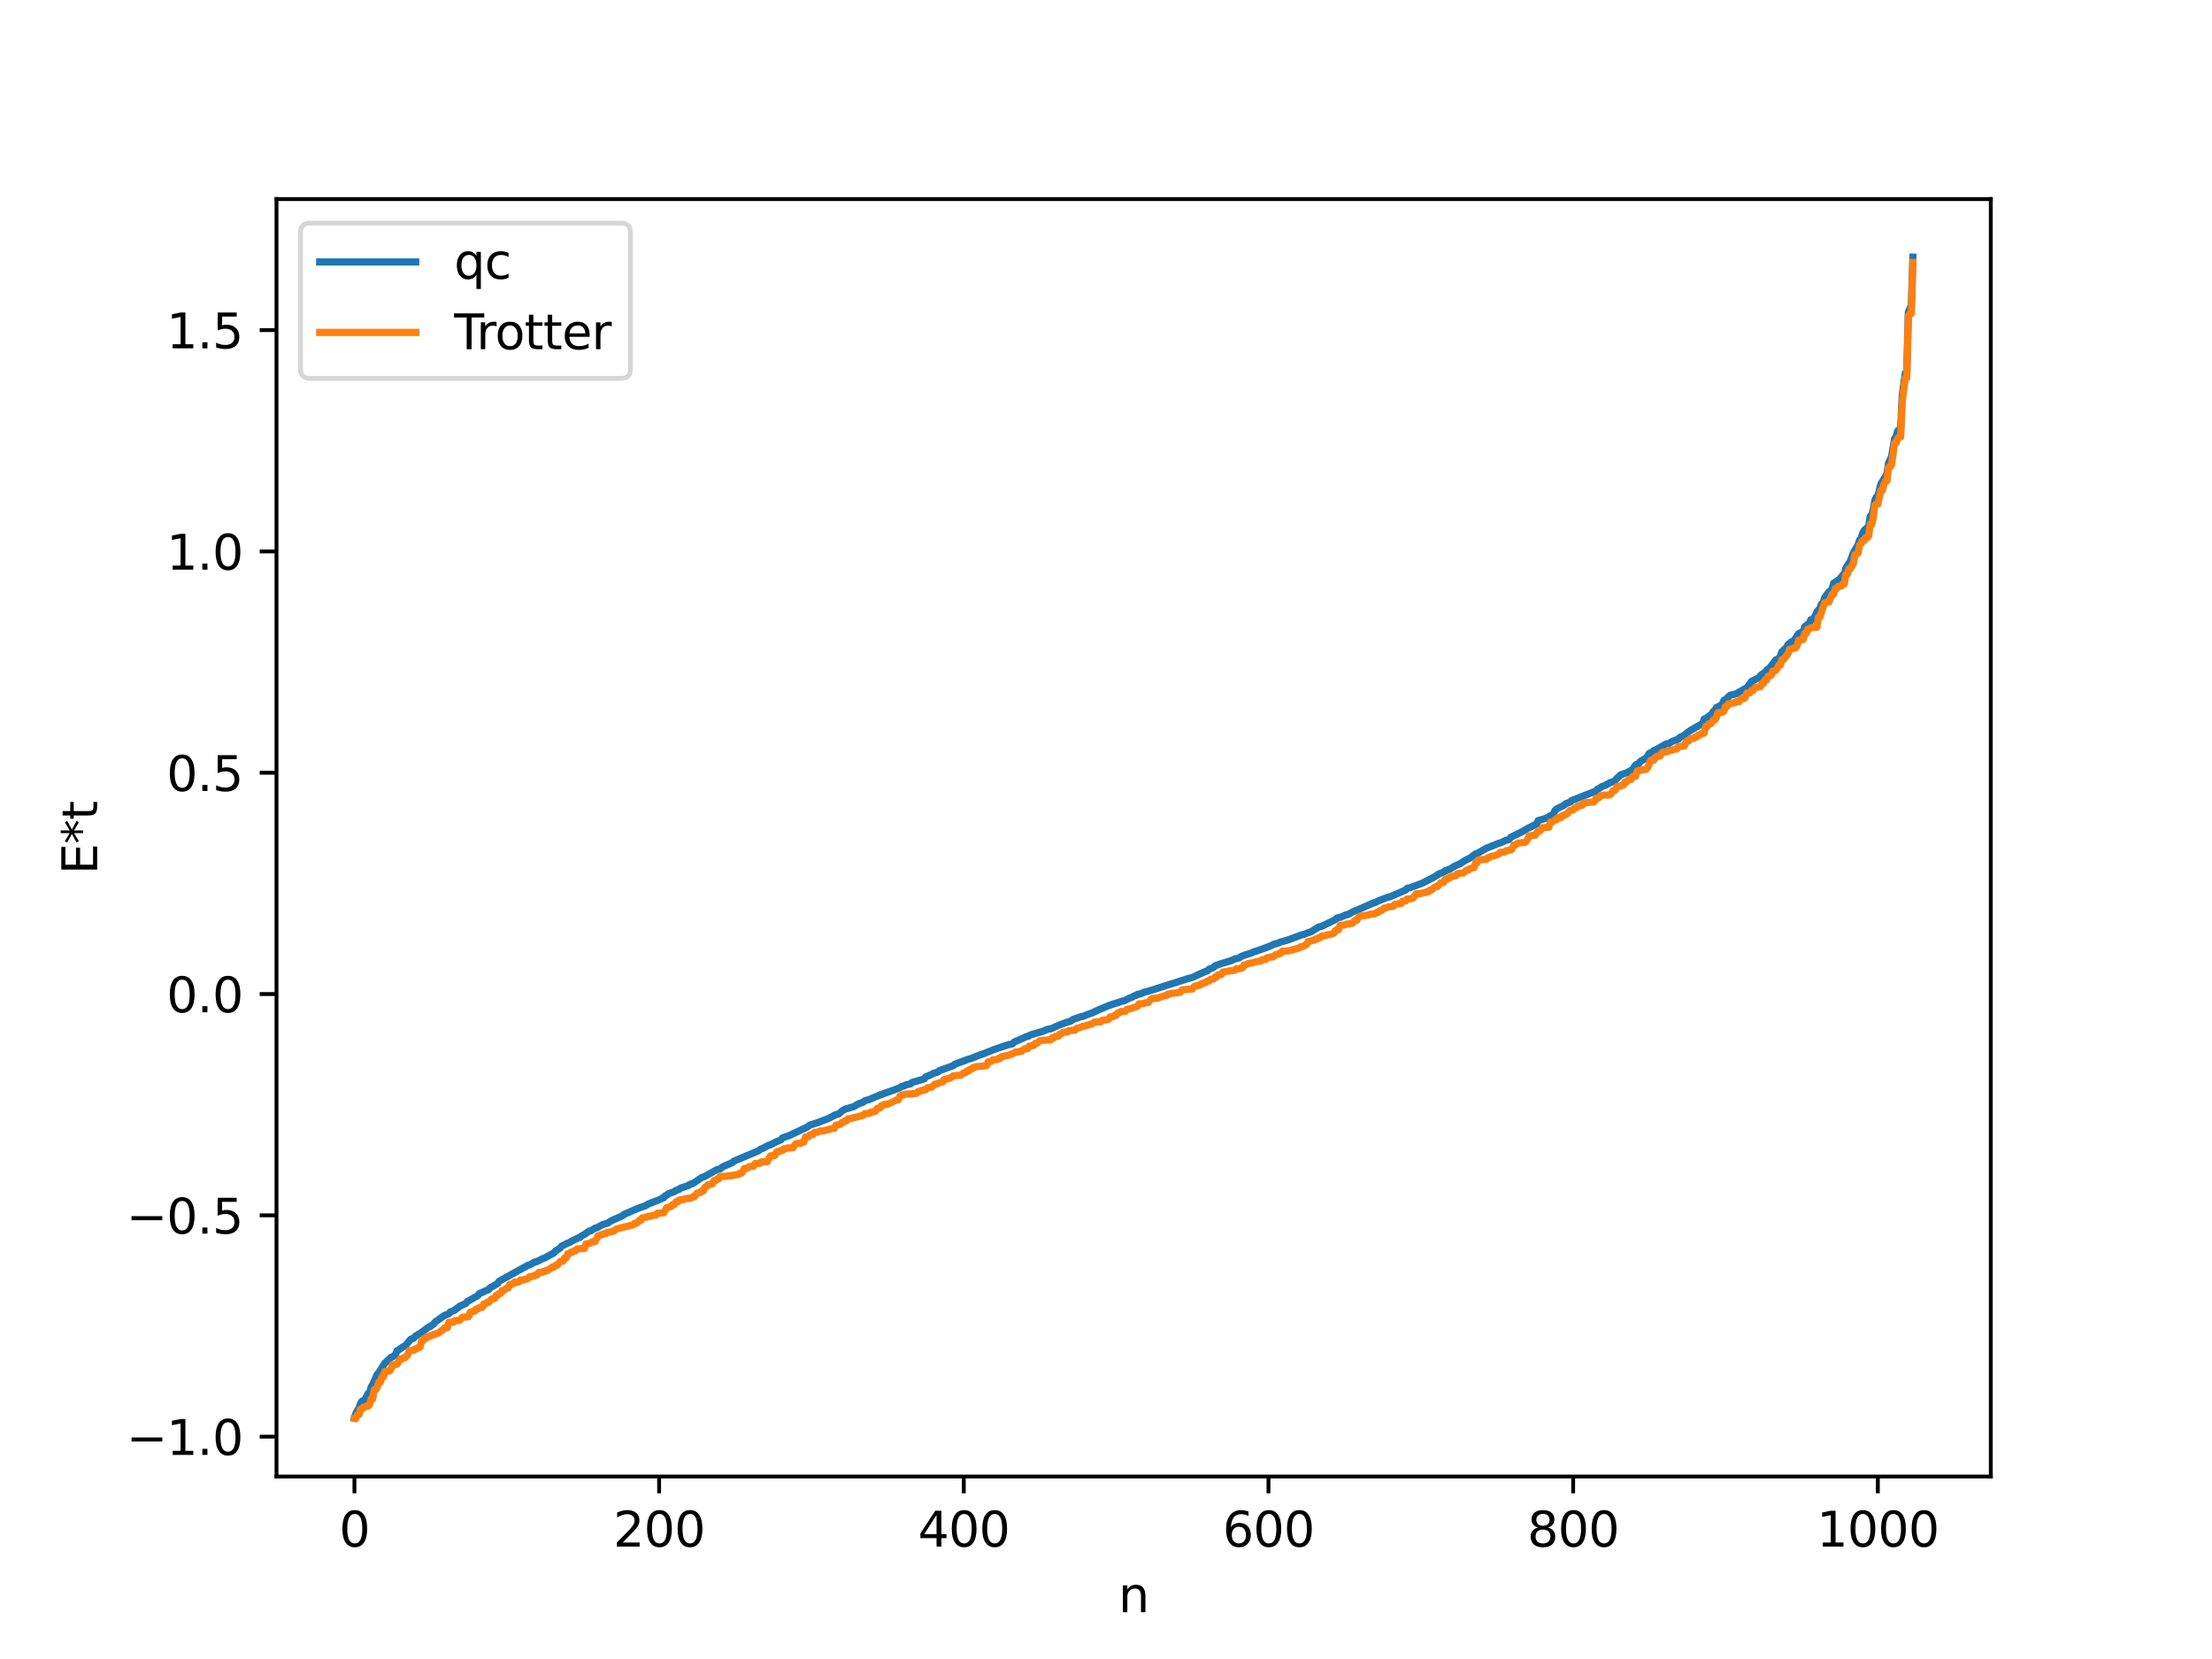 <?xml version="1.0" encoding="utf-8" standalone="no"?>
<!DOCTYPE svg PUBLIC "-//W3C//DTD SVG 1.1//EN"
  "http://www.w3.org/Graphics/SVG/1.1/DTD/svg11.dtd">
<svg xmlns:xlink="http://www.w3.org/1999/xlink" width="460.8pt" height="345.6pt" viewBox="0 0 460.8 345.6" xmlns="http://www.w3.org/2000/svg" version="1.1">
 <defs>
  <style type="text/css">*{stroke-linejoin: round; stroke-linecap: butt}</style>
 </defs>
 <g id="figure_1">
  <g id="patch_1">
   <path d="M 0 345.6 
L 460.8 345.6 
L 460.8 0 
L 0 0 
z
" style="fill: #ffffff"/>
  </g>
  <g id="axes_1">
   <g id="patch_2">
    <path d="M 57.6 307.584 
L 414.72 307.584 
L 414.72 41.472 
L 57.6 41.472 
z
" style="fill: #ffffff"/>
   </g>
   <g id="matplotlib.axis_1">
    <g id="xtick_1">
     <g id="line2d_1">
      <defs>
       <path id="m145067ad61" d="M 0 0 
L 0 3.5 
" style="stroke: #000000; stroke-width: 0.8"/>
      </defs>
      <g>
       <use xlink:href="#m145067ad61" x="73.833" y="307.584" style="stroke: #000000; stroke-width: 0.8"/>
      </g>
     </g>
     <g id="text_1">
      <!-- 0 -->
      <g transform="translate(70.651 322.182) scale(0.1 -0.1)">
       <defs>
        <path id="DejaVuSans-30" d="M 2034 4250 
Q 1547 4250 1301 3770 
Q 1056 3291 1056 2328 
Q 1056 1369 1301 889 
Q 1547 409 2034 409 
Q 2525 409 2770 889 
Q 3016 1369 3016 2328 
Q 3016 3291 2770 3770 
Q 2525 4250 2034 4250 
z
M 2034 4750 
Q 2819 4750 3233 4129 
Q 3647 3509 3647 2328 
Q 3647 1150 3233 529 
Q 2819 -91 2034 -91 
Q 1250 -91 836 529 
Q 422 1150 422 2328 
Q 422 3509 836 4129 
Q 1250 4750 2034 4750 
z
" transform="scale(0.016)"/>
       </defs>
       <use xlink:href="#DejaVuSans-30"/>
      </g>
     </g>
    </g>
    <g id="xtick_2">
     <g id="line2d_2">
      <g>
       <use xlink:href="#m145067ad61" x="137.304" y="307.584" style="stroke: #000000; stroke-width: 0.8"/>
      </g>
     </g>
     <g id="text_2">
      <!-- 200 -->
      <g transform="translate(127.76 322.182) scale(0.1 -0.1)">
       <defs>
        <path id="DejaVuSans-32" d="M 1228 531 
L 3431 531 
L 3431 0 
L 469 0 
L 469 531 
Q 828 903 1448 1529 
Q 2069 2156 2228 2338 
Q 2531 2678 2651 2914 
Q 2772 3150 2772 3378 
Q 2772 3750 2511 3984 
Q 2250 4219 1831 4219 
Q 1534 4219 1204 4116 
Q 875 4013 500 3803 
L 500 4441 
Q 881 4594 1212 4672 
Q 1544 4750 1819 4750 
Q 2544 4750 2975 4387 
Q 3406 4025 3406 3419 
Q 3406 3131 3298 2873 
Q 3191 2616 2906 2266 
Q 2828 2175 2409 1742 
Q 1991 1309 1228 531 
z
" transform="scale(0.016)"/>
       </defs>
       <use xlink:href="#DejaVuSans-32"/>
       <use xlink:href="#DejaVuSans-30" x="63.623"/>
       <use xlink:href="#DejaVuSans-30" x="127.246"/>
      </g>
     </g>
    </g>
    <g id="xtick_3">
     <g id="line2d_3">
      <g>
       <use xlink:href="#m145067ad61" x="200.775" y="307.584" style="stroke: #000000; stroke-width: 0.8"/>
      </g>
     </g>
     <g id="text_3">
      <!-- 400 -->
      <g transform="translate(191.231 322.182) scale(0.1 -0.1)">
       <defs>
        <path id="DejaVuSans-34" d="M 2419 4116 
L 825 1625 
L 2419 1625 
L 2419 4116 
z
M 2253 4666 
L 3047 4666 
L 3047 1625 
L 3713 1625 
L 3713 1100 
L 3047 1100 
L 3047 0 
L 2419 0 
L 2419 1100 
L 313 1100 
L 313 1709 
L 2253 4666 
z
" transform="scale(0.016)"/>
       </defs>
       <use xlink:href="#DejaVuSans-34"/>
       <use xlink:href="#DejaVuSans-30" x="63.623"/>
       <use xlink:href="#DejaVuSans-30" x="127.246"/>
      </g>
     </g>
    </g>
    <g id="xtick_4">
     <g id="line2d_4">
      <g>
       <use xlink:href="#m145067ad61" x="264.246" y="307.584" style="stroke: #000000; stroke-width: 0.8"/>
      </g>
     </g>
     <g id="text_4">
      <!-- 600 -->
      <g transform="translate(254.702 322.182) scale(0.1 -0.1)">
       <defs>
        <path id="DejaVuSans-36" d="M 2113 2584 
Q 1688 2584 1439 2293 
Q 1191 2003 1191 1497 
Q 1191 994 1439 701 
Q 1688 409 2113 409 
Q 2538 409 2786 701 
Q 3034 994 3034 1497 
Q 3034 2003 2786 2293 
Q 2538 2584 2113 2584 
z
M 3366 4563 
L 3366 3988 
Q 3128 4100 2886 4159 
Q 2644 4219 2406 4219 
Q 1781 4219 1451 3797 
Q 1122 3375 1075 2522 
Q 1259 2794 1537 2939 
Q 1816 3084 2150 3084 
Q 2853 3084 3261 2657 
Q 3669 2231 3669 1497 
Q 3669 778 3244 343 
Q 2819 -91 2113 -91 
Q 1303 -91 875 529 
Q 447 1150 447 2328 
Q 447 3434 972 4092 
Q 1497 4750 2381 4750 
Q 2619 4750 2861 4703 
Q 3103 4656 3366 4563 
z
" transform="scale(0.016)"/>
       </defs>
       <use xlink:href="#DejaVuSans-36"/>
       <use xlink:href="#DejaVuSans-30" x="63.623"/>
       <use xlink:href="#DejaVuSans-30" x="127.246"/>
      </g>
     </g>
    </g>
    <g id="xtick_5">
     <g id="line2d_5">
      <g>
       <use xlink:href="#m145067ad61" x="327.717" y="307.584" style="stroke: #000000; stroke-width: 0.8"/>
      </g>
     </g>
     <g id="text_5">
      <!-- 800 -->
      <g transform="translate(318.173 322.182) scale(0.1 -0.1)">
       <defs>
        <path id="DejaVuSans-38" d="M 2034 2216 
Q 1584 2216 1326 1975 
Q 1069 1734 1069 1313 
Q 1069 891 1326 650 
Q 1584 409 2034 409 
Q 2484 409 2743 651 
Q 3003 894 3003 1313 
Q 3003 1734 2745 1975 
Q 2488 2216 2034 2216 
z
M 1403 2484 
Q 997 2584 770 2862 
Q 544 3141 544 3541 
Q 544 4100 942 4425 
Q 1341 4750 2034 4750 
Q 2731 4750 3128 4425 
Q 3525 4100 3525 3541 
Q 3525 3141 3298 2862 
Q 3072 2584 2669 2484 
Q 3125 2378 3379 2068 
Q 3634 1759 3634 1313 
Q 3634 634 3220 271 
Q 2806 -91 2034 -91 
Q 1263 -91 848 271 
Q 434 634 434 1313 
Q 434 1759 690 2068 
Q 947 2378 1403 2484 
z
M 1172 3481 
Q 1172 3119 1398 2916 
Q 1625 2713 2034 2713 
Q 2441 2713 2670 2916 
Q 2900 3119 2900 3481 
Q 2900 3844 2670 4047 
Q 2441 4250 2034 4250 
Q 1625 4250 1398 4047 
Q 1172 3844 1172 3481 
z
" transform="scale(0.016)"/>
       </defs>
       <use xlink:href="#DejaVuSans-38"/>
       <use xlink:href="#DejaVuSans-30" x="63.623"/>
       <use xlink:href="#DejaVuSans-30" x="127.246"/>
      </g>
     </g>
    </g>
    <g id="xtick_6">
     <g id="line2d_6">
      <g>
       <use xlink:href="#m145067ad61" x="391.188" y="307.584" style="stroke: #000000; stroke-width: 0.8"/>
      </g>
     </g>
     <g id="text_6">
      <!-- 1000 -->
      <g transform="translate(378.463 322.182) scale(0.1 -0.1)">
       <defs>
        <path id="DejaVuSans-31" d="M 794 531 
L 1825 531 
L 1825 4091 
L 703 3866 
L 703 4441 
L 1819 4666 
L 2450 4666 
L 2450 531 
L 3481 531 
L 3481 0 
L 794 0 
L 794 531 
z
" transform="scale(0.016)"/>
       </defs>
       <use xlink:href="#DejaVuSans-31"/>
       <use xlink:href="#DejaVuSans-30" x="63.623"/>
       <use xlink:href="#DejaVuSans-30" x="127.246"/>
       <use xlink:href="#DejaVuSans-30" x="190.869"/>
      </g>
     </g>
    </g>
    <g id="text_7">
     <!-- n -->
     <g transform="translate(232.991 335.861) scale(0.1 -0.1)">
      <defs>
       <path id="DejaVuSans-6e" d="M 3513 2113 
L 3513 0 
L 2938 0 
L 2938 2094 
Q 2938 2591 2744 2837 
Q 2550 3084 2163 3084 
Q 1697 3084 1428 2787 
Q 1159 2491 1159 1978 
L 1159 0 
L 581 0 
L 581 3500 
L 1159 3500 
L 1159 2956 
Q 1366 3272 1645 3428 
Q 1925 3584 2291 3584 
Q 2894 3584 3203 3211 
Q 3513 2838 3513 2113 
z
" transform="scale(0.016)"/>
      </defs>
      <use xlink:href="#DejaVuSans-6e"/>
     </g>
    </g>
   </g>
   <g id="matplotlib.axis_2">
    <g id="ytick_1">
     <g id="line2d_7">
      <defs>
       <path id="m7412311005" d="M 0 0 
L -3.5 0 
" style="stroke: #000000; stroke-width: 0.8"/>
      </defs>
      <g>
       <use xlink:href="#m7412311005" x="57.6" y="299.285" style="stroke: #000000; stroke-width: 0.8"/>
      </g>
     </g>
     <g id="text_8">
      <!-- −1.0 -->
      <g transform="translate(26.317 303.084) scale(0.1 -0.1)">
       <defs>
        <path id="DejaVuSans-2212" d="M 678 2272 
L 4684 2272 
L 4684 1741 
L 678 1741 
L 678 2272 
z
" transform="scale(0.016)"/>
        <path id="DejaVuSans-2e" d="M 684 794 
L 1344 794 
L 1344 0 
L 684 0 
L 684 794 
z
" transform="scale(0.016)"/>
       </defs>
       <use xlink:href="#DejaVuSans-2212"/>
       <use xlink:href="#DejaVuSans-31" x="83.789"/>
       <use xlink:href="#DejaVuSans-2e" x="147.412"/>
       <use xlink:href="#DejaVuSans-30" x="179.199"/>
      </g>
     </g>
    </g>
    <g id="ytick_2">
     <g id="line2d_8">
      <g>
       <use xlink:href="#m7412311005" x="57.6" y="253.181" style="stroke: #000000; stroke-width: 0.8"/>
      </g>
     </g>
     <g id="text_9">
      <!-- −0.5 -->
      <g transform="translate(26.317 256.98) scale(0.1 -0.1)">
       <defs>
        <path id="DejaVuSans-35" d="M 691 4666 
L 3169 4666 
L 3169 4134 
L 1269 4134 
L 1269 2991 
Q 1406 3038 1543 3061 
Q 1681 3084 1819 3084 
Q 2600 3084 3056 2656 
Q 3513 2228 3513 1497 
Q 3513 744 3044 326 
Q 2575 -91 1722 -91 
Q 1428 -91 1123 -41 
Q 819 9 494 109 
L 494 744 
Q 775 591 1075 516 
Q 1375 441 1709 441 
Q 2250 441 2565 725 
Q 2881 1009 2881 1497 
Q 2881 1984 2565 2268 
Q 2250 2553 1709 2553 
Q 1456 2553 1204 2497 
Q 953 2441 691 2322 
L 691 4666 
z
" transform="scale(0.016)"/>
       </defs>
       <use xlink:href="#DejaVuSans-2212"/>
       <use xlink:href="#DejaVuSans-30" x="83.789"/>
       <use xlink:href="#DejaVuSans-2e" x="147.412"/>
       <use xlink:href="#DejaVuSans-35" x="179.199"/>
      </g>
     </g>
    </g>
    <g id="ytick_3">
     <g id="line2d_9">
      <g>
       <use xlink:href="#m7412311005" x="57.6" y="207.078" style="stroke: #000000; stroke-width: 0.8"/>
      </g>
     </g>
     <g id="text_10">
      <!-- 0.0 -->
      <g transform="translate(34.697 210.877) scale(0.1 -0.1)">
       <use xlink:href="#DejaVuSans-30"/>
       <use xlink:href="#DejaVuSans-2e" x="63.623"/>
       <use xlink:href="#DejaVuSans-30" x="95.41"/>
      </g>
     </g>
    </g>
    <g id="ytick_4">
     <g id="line2d_10">
      <g>
       <use xlink:href="#m7412311005" x="57.6" y="160.974" style="stroke: #000000; stroke-width: 0.8"/>
      </g>
     </g>
     <g id="text_11">
      <!-- 0.5 -->
      <g transform="translate(34.697 164.774) scale(0.1 -0.1)">
       <use xlink:href="#DejaVuSans-30"/>
       <use xlink:href="#DejaVuSans-2e" x="63.623"/>
       <use xlink:href="#DejaVuSans-35" x="95.41"/>
      </g>
     </g>
    </g>
    <g id="ytick_5">
     <g id="line2d_11">
      <g>
       <use xlink:href="#m7412311005" x="57.6" y="114.871" style="stroke: #000000; stroke-width: 0.8"/>
      </g>
     </g>
     <g id="text_12">
      <!-- 1.0 -->
      <g transform="translate(34.697 118.67) scale(0.1 -0.1)">
       <use xlink:href="#DejaVuSans-31"/>
       <use xlink:href="#DejaVuSans-2e" x="63.623"/>
       <use xlink:href="#DejaVuSans-30" x="95.41"/>
      </g>
     </g>
    </g>
    <g id="ytick_6">
     <g id="line2d_12">
      <g>
       <use xlink:href="#m7412311005" x="57.6" y="68.767" style="stroke: #000000; stroke-width: 0.8"/>
      </g>
     </g>
     <g id="text_13">
      <!-- 1.5 -->
      <g transform="translate(34.697 72.567) scale(0.1 -0.1)">
       <use xlink:href="#DejaVuSans-31"/>
       <use xlink:href="#DejaVuSans-2e" x="63.623"/>
       <use xlink:href="#DejaVuSans-35" x="95.41"/>
      </g>
     </g>
    </g>
    <g id="text_14">
     <!-- E*t -->
     <g transform="translate(20.238 182.148) rotate(-90) scale(0.1 -0.1)">
      <defs>
       <path id="DejaVuSans-45" d="M 628 4666 
L 3578 4666 
L 3578 4134 
L 1259 4134 
L 1259 2753 
L 3481 2753 
L 3481 2222 
L 1259 2222 
L 1259 531 
L 3634 531 
L 3634 0 
L 628 0 
L 628 4666 
z
" transform="scale(0.016)"/>
       <path id="DejaVuSans-2a" d="M 3009 3897 
L 1888 3291 
L 3009 2681 
L 2828 2375 
L 1778 3009 
L 1778 1831 
L 1422 1831 
L 1422 3009 
L 372 2375 
L 191 2681 
L 1313 3291 
L 191 3897 
L 372 4206 
L 1422 3572 
L 1422 4750 
L 1778 4750 
L 1778 3572 
L 2828 4206 
L 3009 3897 
z
" transform="scale(0.016)"/>
       <path id="DejaVuSans-74" d="M 1172 4494 
L 1172 3500 
L 2356 3500 
L 2356 3053 
L 1172 3053 
L 1172 1153 
Q 1172 725 1289 603 
Q 1406 481 1766 481 
L 2356 481 
L 2356 0 
L 1766 0 
Q 1100 0 847 248 
Q 594 497 594 1153 
L 594 3053 
L 172 3053 
L 172 3500 
L 594 3500 
L 594 4494 
L 1172 4494 
z
" transform="scale(0.016)"/>
      </defs>
      <use xlink:href="#DejaVuSans-45"/>
      <use xlink:href="#DejaVuSans-2a" x="63.184"/>
      <use xlink:href="#DejaVuSans-74" x="113.184"/>
     </g>
    </g>
   </g>
   <g id="line2d_13">
    <path d="M 73.833 295.401 
L 74.15 294.4 
L 74.785 293.322 
L 75.102 292.417 
L 75.42 291.884 
L 75.737 291.782 
L 76.054 291.471 
L 76.689 290.295 
L 77.006 290.146 
L 77.324 288.928 
L 77.641 288.426 
L 78.593 286.286 
L 78.91 285.939 
L 80.18 283.968 
L 81.132 283.069 
L 81.449 282.76 
L 81.767 282.679 
L 82.401 282.18 
L 82.719 281.356 
L 83.036 281.236 
L 83.988 280.545 
L 84.305 280.467 
L 85.575 278.987 
L 86.21 278.756 
L 86.527 278.328 
L 86.844 278.224 
L 87.162 277.92 
L 87.479 277.813 
L 89.383 276.39 
L 89.7 276.297 
L 90.335 275.826 
L 90.653 275.392 
L 92.557 274.051 
L 93.509 273.676 
L 93.826 273.297 
L 94.778 272.908 
L 95.096 272.584 
L 95.413 272.433 
L 95.73 272.124 
L 97 271.558 
L 97.317 271.165 
L 98.586 270.435 
L 99.539 269.903 
L 99.856 269.48 
L 100.491 269.22 
L 101.125 268.908 
L 101.76 268.677 
L 102.077 268.283 
L 103.664 267.376 
L 103.981 266.906 
L 110.011 263.567 
L 110.329 263.508 
L 111.281 262.944 
L 111.915 262.778 
L 112.867 262.273 
L 113.502 262.04 
L 114.454 261.505 
L 115.406 260.998 
L 115.724 260.603 
L 116.676 260.008 
L 116.993 259.597 
L 118.262 258.959 
L 118.58 258.863 
L 119.215 258.475 
L 120.484 257.861 
L 120.801 257.781 
L 121.119 257.481 
L 121.753 257.146 
L 122.705 256.458 
L 123.023 256.436 
L 123.975 255.841 
L 124.292 255.785 
L 125.562 255.1 
L 126.514 254.826 
L 127.466 254.256 
L 129.37 253.408 
L 129.687 253.26 
L 130.005 252.981 
L 132.861 251.738 
L 133.496 251.507 
L 134.448 251.17 
L 135.082 250.8 
L 137.621 249.81 
L 137.939 249.587 
L 138.256 249.532 
L 138.573 249.11 
L 138.891 248.998 
L 139.208 248.695 
L 140.477 248.244 
L 140.795 247.978 
L 141.429 247.8 
L 141.747 247.512 
L 143.334 246.999 
L 143.651 246.743 
L 144.286 246.584 
L 146.19 245.294 
L 146.824 245.072 
L 149.363 243.658 
L 149.998 243.505 
L 150.633 243.015 
L 152.537 242.213 
L 152.854 241.896 
L 157.932 239.767 
L 158.567 239.315 
L 158.884 239.248 
L 160.153 238.555 
L 160.471 238.502 
L 161.423 237.997 
L 162.692 237.434 
L 163.01 237.039 
L 163.962 236.718 
L 164.596 236.467 
L 168.087 234.828 
L 168.722 234.376 
L 170.309 233.87 
L 172.53 233.02 
L 174.117 232.194 
L 174.752 232.034 
L 175.386 231.467 
L 176.021 231.058 
L 176.656 230.883 
L 177.925 230.502 
L 178.56 230.109 
L 178.877 229.928 
L 179.512 229.72 
L 179.829 229.587 
L 180.147 229.308 
L 181.099 229.041 
L 182.368 228.488 
L 183.003 228.265 
L 183.32 228.065 
L 183.638 228.018 
L 184.272 227.75 
L 185.542 227.31 
L 186.177 227.085 
L 187.446 226.589 
L 187.763 226.353 
L 188.398 226.193 
L 188.715 225.997 
L 189.667 225.794 
L 189.985 225.495 
L 191.889 224.956 
L 192.524 224.752 
L 192.841 224.342 
L 194.11 223.806 
L 194.428 223.608 
L 195.062 223.422 
L 195.38 223.31 
L 195.697 223.03 
L 198.553 222.006 
L 198.871 221.713 
L 201.727 220.655 
L 202.362 220.483 
L 203.631 219.961 
L 204.266 219.722 
L 204.9 219.507 
L 207.122 218.622 
L 208.709 218.086 
L 209.978 217.656 
L 210.93 217.447 
L 211.248 217.08 
L 212.517 216.539 
L 213.469 216.106 
L 213.786 215.93 
L 214.104 215.907 
L 214.739 215.566 
L 217.277 214.832 
L 217.912 214.54 
L 218.547 214.351 
L 218.864 214.344 
L 220.134 213.771 
L 220.768 213.504 
L 222.355 212.918 
L 222.99 212.744 
L 223.624 212.324 
L 225.211 211.776 
L 225.529 211.759 
L 227.115 211.122 
L 227.433 211.051 
L 228.385 210.575 
L 230.924 209.497 
L 231.558 209.272 
L 232.828 208.882 
L 233.78 208.543 
L 234.097 208.521 
L 235.367 207.878 
L 235.684 207.813 
L 236.319 207.437 
L 236.636 207.386 
L 236.953 207.138 
L 237.588 207.049 
L 238.223 206.735 
L 239.492 206.398 
L 247.426 203.879 
L 248.378 203.624 
L 250.917 202.456 
L 251.552 202.249 
L 251.869 201.892 
L 252.504 201.683 
L 252.821 201.53 
L 253.139 201.19 
L 254.408 200.736 
L 256.312 200.177 
L 257.264 199.778 
L 258.216 199.521 
L 258.534 199.254 
L 259.486 198.9 
L 260.755 198.521 
L 261.072 198.3 
L 261.707 198.131 
L 263.611 197.46 
L 264.881 196.959 
L 265.515 196.639 
L 265.833 196.606 
L 266.785 196.242 
L 268.054 195.888 
L 269.006 195.55 
L 269.641 195.319 
L 271.228 194.715 
L 271.545 194.682 
L 272.497 194.319 
L 273.132 194.095 
L 274.719 193.108 
L 275.353 192.96 
L 275.988 192.654 
L 277.892 191.705 
L 278.21 191.537 
L 278.527 191.238 
L 279.162 191.111 
L 280.431 190.565 
L 280.748 190.534 
L 282.018 189.859 
L 282.97 189.481 
L 286.143 188.091 
L 286.461 188.036 
L 287.096 187.681 
L 289 186.942 
L 289.634 186.784 
L 292.808 185.42 
L 293.125 185.058 
L 293.76 184.914 
L 296.299 183.973 
L 297.568 183.328 
L 298.838 182.658 
L 299.79 182.023 
L 300.742 181.681 
L 301.059 181.39 
L 301.377 181.342 
L 301.694 181.143 
L 302.011 181.08 
L 302.963 180.471 
L 304.233 179.889 
L 305.185 179.262 
L 306.137 178.801 
L 306.772 178.341 
L 307.406 177.88 
L 307.724 177.802 
L 309.628 176.709 
L 311.849 175.817 
L 312.484 175.574 
L 312.801 175.499 
L 313.436 175.175 
L 313.753 175.027 
L 314.071 175.008 
L 314.388 174.86 
L 314.705 174.431 
L 316.927 173.345 
L 317.562 172.984 
L 318.196 172.604 
L 320.1 171.644 
L 320.418 170.95 
L 322.322 170.38 
L 322.957 169.913 
L 323.274 169.844 
L 323.591 169.624 
L 323.909 168.861 
L 324.226 168.548 
L 325.813 167.758 
L 326.13 167.439 
L 327.082 167.095 
L 327.4 166.775 
L 332.477 164.774 
L 332.795 164.384 
L 333.112 164.259 
L 333.747 163.831 
L 334.381 163.636 
L 334.699 163.399 
L 335.016 163.316 
L 335.334 163.058 
L 336.286 162.782 
L 336.92 162.051 
L 337.238 161.814 
L 337.555 161.437 
L 339.142 160.883 
L 339.459 160.619 
L 339.777 160.529 
L 340.094 160.263 
L 340.729 159.369 
L 341.046 159.164 
L 341.363 159.122 
L 341.681 158.641 
L 342.95 157.902 
L 343.585 156.927 
L 344.22 156.685 
L 344.537 156.343 
L 344.854 156.264 
L 347.076 154.975 
L 347.71 154.858 
L 348.345 154.454 
L 349.615 153.984 
L 349.932 153.625 
L 350.567 153.343 
L 352.153 152.158 
L 354.692 150.711 
L 355.01 149.78 
L 355.327 149.699 
L 356.596 148.744 
L 356.914 148.205 
L 357.231 147.983 
L 357.548 147.421 
L 358.5 146.93 
L 358.818 146.607 
L 359.135 145.885 
L 359.453 145.734 
L 360.405 144.838 
L 361.039 144.694 
L 361.674 144.536 
L 363.896 143.253 
L 364.213 142.913 
L 364.848 141.967 
L 366.434 141.157 
L 366.752 140.704 
L 367.704 140.039 
L 368.021 139.618 
L 368.656 139.141 
L 369.925 137.472 
L 370.56 137.219 
L 370.877 136.66 
L 371.195 135.778 
L 372.147 134.892 
L 372.464 134.311 
L 373.099 133.764 
L 373.734 133.434 
L 374.686 132 
L 375.638 131.557 
L 375.955 130.575 
L 376.59 130.062 
L 376.907 129.989 
L 377.224 129.103 
L 377.542 129.064 
L 378.177 128.302 
L 378.494 127.406 
L 379.129 126.758 
L 379.446 125.825 
L 379.763 125.599 
L 380.081 124.56 
L 381.033 123.248 
L 381.35 123.184 
L 381.667 122.571 
L 381.985 121.484 
L 382.62 121.077 
L 383.254 120.628 
L 383.889 119.817 
L 384.206 119.728 
L 384.524 118.358 
L 385.476 116.845 
L 386.11 115.113 
L 387.062 113.519 
L 387.38 112.512 
L 387.697 112.171 
L 388.015 111.091 
L 388.332 110.495 
L 388.967 109.928 
L 389.284 109.568 
L 389.601 107.573 
L 389.919 107.22 
L 390.236 106.132 
L 390.553 104.254 
L 390.871 103.57 
L 391.188 103.383 
L 391.823 100.811 
L 392.775 99.293 
L 393.092 98.651 
L 393.41 96.494 
L 394.044 95.099 
L 394.679 91.387 
L 394.996 90.956 
L 395.314 89.778 
L 395.948 89.204 
L 396.266 82.304 
L 396.9 77.739 
L 397.218 77.484 
L 397.535 65.103 
L 398.17 63.511 
L 398.487 53.568 
L 398.487 53.568 
" clip-path="url(#p24caaa8ef9)" style="fill: none; stroke: #1f77b4; stroke-width: 1.5; stroke-linecap: square"/>
   </g>
   <g id="line2d_14">
    <path d="M 73.833 295.488 
L 74.15 295.488 
L 74.467 294.692 
L 74.785 294.692 
L 75.102 293.558 
L 75.42 293.558 
L 75.737 293.111 
L 76.054 293.111 
L 76.372 292.923 
L 76.689 292.923 
L 77.006 292.533 
L 77.324 291.425 
L 77.641 291.425 
L 77.958 289.494 
L 78.276 289.494 
L 78.593 288.945 
L 78.91 287.934 
L 79.228 287.934 
L 79.545 286.862 
L 79.862 286.862 
L 80.18 285.71 
L 81.132 285.621 
L 81.449 285.152 
L 81.767 284.301 
L 82.719 284.194 
L 83.353 283.114 
L 83.671 283.114 
L 83.988 282.877 
L 84.305 282.877 
L 84.94 282.22 
L 85.258 281.326 
L 86.21 281.277 
L 86.527 280.963 
L 86.844 280.963 
L 87.162 280.686 
L 87.479 280.686 
L 87.796 279.428 
L 88.114 279.26 
L 88.431 278.798 
L 88.748 278.798 
L 89.066 278.485 
L 89.383 278.485 
L 89.7 278.201 
L 90.018 278.201 
L 90.335 277.974 
L 90.653 277.974 
L 90.97 277.739 
L 91.287 277.739 
L 91.922 277.229 
L 92.239 277.093 
L 92.557 276.637 
L 93.191 276.575 
L 93.509 275.459 
L 94.461 275.444 
L 94.778 275.101 
L 95.73 275.079 
L 96.365 274.381 
L 97.317 274.349 
L 97.634 274.262 
L 97.952 273.333 
L 98.269 273.333 
L 98.586 273.129 
L 98.904 273.129 
L 99.221 272.678 
L 99.539 272.678 
L 99.856 272.406 
L 100.491 272.309 
L 100.808 271.626 
L 101.125 271.626 
L 101.443 271.317 
L 101.76 271.317 
L 102.395 270.609 
L 103.029 270.529 
L 103.347 269.833 
L 103.664 269.833 
L 103.981 269.441 
L 104.299 269.441 
L 104.616 268.824 
L 104.934 268.824 
L 105.568 268.311 
L 105.886 268.311 
L 106.203 267.567 
L 106.838 267.482 
L 107.155 267.102 
L 108.107 267.027 
L 108.424 266.646 
L 109.059 266.633 
L 109.377 266.462 
L 109.694 266.462 
L 110.011 266.325 
L 110.329 265.957 
L 110.646 265.957 
L 110.963 265.827 
L 111.281 265.827 
L 111.598 265.576 
L 111.915 265.576 
L 112.233 265.064 
L 112.867 265.053 
L 113.185 264.877 
L 113.502 264.877 
L 113.82 264.626 
L 114.137 264.626 
L 115.089 263.941 
L 115.406 263.941 
L 115.724 263.591 
L 116.041 263.591 
L 116.676 262.821 
L 117.31 262.724 
L 117.628 262.036 
L 117.945 262.036 
L 118.262 261.183 
L 118.58 261.183 
L 118.897 260.868 
L 119.215 260.868 
L 119.532 260.587 
L 119.849 260.587 
L 120.167 260.197 
L 121.119 260.092 
L 121.753 260.075 
L 122.071 259.137 
L 123.023 258.952 
L 123.34 258.699 
L 123.975 258.633 
L 124.61 257.419 
L 124.927 257.419 
L 125.244 257.2 
L 125.562 257.2 
L 125.879 256.954 
L 126.196 256.954 
L 126.514 256.714 
L 127.148 256.666 
L 127.466 256.513 
L 127.783 256.513 
L 128.418 255.999 
L 131.909 255.152 
L 132.226 254.823 
L 132.543 254.823 
L 132.861 254.603 
L 133.178 254.209 
L 133.496 254.209 
L 133.813 253.699 
L 134.13 253.699 
L 134.448 253.536 
L 134.765 253.536 
L 135.082 253.371 
L 135.4 253.371 
L 136.352 253.112 
L 136.669 253.112 
L 136.986 252.735 
L 138.256 252.65 
L 138.891 251.589 
L 139.843 251.32 
L 140.16 250.918 
L 140.477 250.918 
L 140.795 250.388 
L 141.112 250.388 
L 141.429 249.983 
L 142.381 249.916 
L 142.699 249.721 
L 143.968 249.588 
L 144.286 249.321 
L 144.603 249.321 
L 145.238 248.546 
L 145.872 248.443 
L 146.19 248.109 
L 146.507 248.109 
L 146.824 247.34 
L 147.142 247.235 
L 147.459 246.831 
L 147.777 246.831 
L 148.094 246.628 
L 148.411 246.628 
L 148.729 245.955 
L 149.046 245.955 
L 149.363 245.632 
L 149.681 245.632 
L 149.998 245.097 
L 151.267 245.035 
L 151.902 244.924 
L 152.22 244.924 
L 152.854 244.808 
L 153.489 244.707 
L 153.806 244.671 
L 154.124 244.396 
L 154.441 244.396 
L 154.758 244.023 
L 155.076 243.408 
L 155.71 243.344 
L 156.028 243.038 
L 156.98 242.941 
L 157.297 242.389 
L 158.249 242.351 
L 158.567 242.047 
L 159.836 241.992 
L 160.471 240.804 
L 161.105 240.725 
L 161.423 240.705 
L 161.74 239.994 
L 162.058 239.869 
L 162.375 239.869 
L 162.692 239.667 
L 163.01 239.667 
L 163.327 239.298 
L 163.644 239.298 
L 163.962 239.16 
L 165.231 239.07 
L 165.548 238.518 
L 165.866 238.225 
L 166.818 238.164 
L 167.135 237.91 
L 167.453 237.91 
L 167.77 236.871 
L 168.405 236.811 
L 168.722 236.423 
L 169.357 236.359 
L 169.674 235.893 
L 170.309 235.861 
L 170.626 235.655 
L 171.578 235.57 
L 173.482 235.071 
L 173.8 235.071 
L 174.117 234.398 
L 175.069 234.209 
L 175.386 233.819 
L 175.704 233.819 
L 176.021 233.481 
L 176.339 233.481 
L 176.656 233.069 
L 176.973 233.069 
L 177.925 232.828 
L 179.829 232.331 
L 180.147 231.997 
L 181.099 231.944 
L 181.416 231.654 
L 181.734 231.654 
L 182.051 231.5 
L 182.368 231.5 
L 182.686 230.953 
L 183.003 230.812 
L 183.32 230.812 
L 183.638 230.303 
L 183.955 230.303 
L 184.272 230.044 
L 184.907 230.04 
L 186.811 229.136 
L 187.129 229.136 
L 187.446 228.391 
L 187.763 228.141 
L 188.081 228.141 
L 188.398 227.958 
L 189.985 227.848 
L 190.62 227.768 
L 190.937 227.768 
L 191.254 227.39 
L 191.572 227.39 
L 191.889 227.168 
L 192.206 227.168 
L 192.524 227 
L 192.841 227 
L 193.158 226.609 
L 193.793 226.523 
L 194.11 226.458 
L 194.745 225.844 
L 195.062 225.844 
L 195.697 225.546 
L 196.332 225.441 
L 196.649 224.896 
L 196.967 224.896 
L 197.601 224.612 
L 197.919 224.612 
L 198.553 224.118 
L 199.505 224.028 
L 200.14 223.987 
L 200.775 223.486 
L 201.092 223.486 
L 201.41 223.124 
L 201.727 223.124 
L 202.044 222.745 
L 202.362 222.745 
L 202.679 222.382 
L 202.996 222.382 
L 203.314 222.209 
L 204.583 222.106 
L 205.535 221.974 
L 205.853 221.199 
L 206.487 221.107 
L 206.805 220.779 
L 207.757 220.736 
L 208.074 220.451 
L 208.391 220.451 
L 208.709 220.081 
L 209.026 220.081 
L 209.343 219.958 
L 209.978 219.861 
L 211.248 219.38 
L 211.565 219.142 
L 212.2 219.135 
L 212.517 219.001 
L 212.834 219.001 
L 213.469 218.459 
L 214.104 218.418 
L 214.421 217.92 
L 214.739 217.92 
L 215.056 217.789 
L 215.373 217.789 
L 215.691 217.328 
L 216.008 217.328 
L 216.643 216.799 
L 217.277 216.712 
L 218.864 216.607 
L 219.181 216.199 
L 219.499 216.199 
L 219.816 215.902 
L 220.451 215.866 
L 220.768 215.397 
L 221.086 215.397 
L 221.403 215.063 
L 222.355 214.955 
L 222.672 214.697 
L 223.942 214.595 
L 224.259 214.223 
L 225.211 213.973 
L 225.529 213.783 
L 225.846 213.783 
L 226.481 213.538 
L 226.798 213.538 
L 227.115 213.339 
L 227.433 213.339 
L 228.067 212.907 
L 229.337 212.853 
L 229.654 212.535 
L 230.606 212.435 
L 230.924 212.361 
L 231.241 211.832 
L 231.876 211.8 
L 232.193 211.513 
L 232.51 211.513 
L 232.828 211.008 
L 233.145 211.008 
L 233.462 210.721 
L 234.415 210.7 
L 234.732 210.254 
L 235.367 210.17 
L 236.953 209.619 
L 237.271 209.116 
L 238.223 209.05 
L 238.54 208.929 
L 239.175 208.821 
L 239.81 208.128 
L 240.127 207.993 
L 241.079 207.932 
L 242.666 207.406 
L 242.983 207.394 
L 243.3 207.083 
L 243.618 207.083 
L 243.935 206.934 
L 245.205 206.831 
L 245.839 206.714 
L 246.157 206.265 
L 246.791 206.15 
L 248.378 206.03 
L 248.696 205.58 
L 249.013 205.386 
L 249.33 205.386 
L 249.648 205.22 
L 249.965 205.22 
L 250.282 204.894 
L 250.6 204.894 
L 250.917 204.672 
L 251.234 204.632 
L 251.552 204.365 
L 251.869 204.365 
L 252.186 203.994 
L 252.821 203.941 
L 253.139 203.5 
L 253.456 203.5 
L 253.773 203.062 
L 254.408 203.011 
L 254.725 202.503 
L 257.264 202.091 
L 257.581 201.8 
L 258.216 201.794 
L 258.534 201.61 
L 258.851 201.61 
L 259.168 201.004 
L 259.486 201.004 
L 260.12 200.685 
L 260.755 200.609 
L 261.707 200.325 
L 262.659 200.204 
L 262.977 199.906 
L 263.611 199.892 
L 263.929 199.547 
L 264.881 199.34 
L 265.198 199.34 
L 265.833 198.813 
L 266.15 198.813 
L 266.467 198.598 
L 266.785 198.598 
L 267.102 198.153 
L 268.372 198.1 
L 270.593 197.491 
L 270.91 197.236 
L 271.228 197.236 
L 272.18 196.771 
L 272.497 196.135 
L 272.815 196.135 
L 273.449 195.865 
L 273.767 195.865 
L 274.084 195.605 
L 274.401 195.605 
L 274.719 195.332 
L 275.036 195.332 
L 275.353 194.968 
L 275.988 194.917 
L 276.623 194.709 
L 276.94 194.709 
L 277.892 194.383 
L 278.21 193.826 
L 278.527 193.675 
L 278.844 193.675 
L 279.162 192.75 
L 280.114 192.695 
L 280.431 192.522 
L 281.066 192.47 
L 281.383 192.347 
L 281.7 192.347 
L 282.335 191.696 
L 282.653 191.696 
L 282.97 191.135 
L 283.287 190.886 
L 285.191 190.581 
L 285.509 190.436 
L 286.461 190.335 
L 286.778 190.068 
L 287.096 190.068 
L 287.413 189.71 
L 287.73 189.71 
L 288.365 189.158 
L 288.682 189.158 
L 289.317 188.883 
L 289.634 188.883 
L 290.269 188.77 
L 290.586 188.376 
L 290.904 188.376 
L 291.221 188.239 
L 291.856 188.233 
L 292.173 187.729 
L 292.808 187.694 
L 293.125 187.289 
L 294.077 187.202 
L 294.395 187.053 
L 295.029 186.169 
L 295.981 186.143 
L 296.616 185.959 
L 296.934 185.959 
L 297.251 185.759 
L 297.568 185.759 
L 297.886 185.409 
L 298.203 185.409 
L 298.838 184.83 
L 299.155 184.68 
L 299.472 184.68 
L 300.107 183.914 
L 300.742 183.808 
L 301.059 183.209 
L 301.377 183.209 
L 301.694 182.887 
L 302.011 182.887 
L 302.329 182.581 
L 303.281 182.435 
L 303.598 182.004 
L 304.233 181.899 
L 304.867 181.856 
L 305.502 181.286 
L 305.82 181.286 
L 306.137 180.981 
L 307.089 180.723 
L 307.406 179.687 
L 307.724 179.687 
L 308.041 179.141 
L 309.628 179.004 
L 309.945 178.659 
L 310.262 178.659 
L 310.58 178.39 
L 311.215 178.291 
L 312.167 177.939 
L 312.484 177.57 
L 313.436 177.484 
L 313.753 177.207 
L 314.071 177.207 
L 314.388 177.073 
L 314.705 177.073 
L 315.023 176.8 
L 315.34 176.054 
L 315.658 176.054 
L 316.292 175.61 
L 316.927 175.547 
L 317.562 175.537 
L 317.879 175.331 
L 318.196 174.856 
L 318.514 174.176 
L 318.831 174.176 
L 319.148 174.027 
L 319.783 174.023 
L 320.418 173.143 
L 320.735 173.143 
L 321.37 172.417 
L 322.639 172.331 
L 322.957 171.281 
L 323.274 171.281 
L 323.909 170.806 
L 324.226 170.806 
L 324.543 170.316 
L 325.178 170.313 
L 325.496 169.891 
L 325.813 169.891 
L 326.13 169.615 
L 326.448 169.554 
L 327.082 168.814 
L 327.717 168.713 
L 328.034 168.294 
L 328.352 168.294 
L 328.669 167.917 
L 328.986 167.917 
L 329.304 167.759 
L 329.621 167.759 
L 329.939 167.254 
L 331.843 167.069 
L 332.16 166.934 
L 332.477 166.312 
L 332.795 166.312 
L 333.112 166.146 
L 333.429 165.758 
L 333.747 165.758 
L 334.064 165.633 
L 335.334 165.604 
L 335.651 165.287 
L 335.968 164.734 
L 336.286 164.734 
L 336.603 164.393 
L 336.92 163.818 
L 337.555 163.781 
L 337.872 163.563 
L 338.19 163.563 
L 338.507 162.894 
L 338.824 162.894 
L 339.142 162.547 
L 339.459 162.384 
L 339.777 162.384 
L 340.094 161.755 
L 340.729 161.728 
L 341.046 160.591 
L 341.363 160.591 
L 341.681 160.447 
L 342.315 160.344 
L 342.95 160.237 
L 343.267 159.836 
L 343.902 158.373 
L 344.537 158.34 
L 344.854 157.752 
L 345.172 157.555 
L 345.806 157.528 
L 346.124 156.874 
L 346.441 156.655 
L 347.393 156.591 
L 347.71 156.343 
L 348.345 156.243 
L 348.98 156.043 
L 349.297 156.043 
L 349.615 155.526 
L 350.249 155.47 
L 350.884 155.401 
L 351.201 154.694 
L 351.519 154.315 
L 351.836 154.315 
L 352.153 153.858 
L 352.788 153.841 
L 353.105 153.515 
L 353.423 153.515 
L 353.74 153.152 
L 354.058 153.152 
L 354.375 152.837 
L 354.692 152.837 
L 355.01 152.685 
L 355.327 151.345 
L 355.644 151.345 
L 355.962 150.812 
L 356.279 150.812 
L 356.596 150.574 
L 356.914 149.958 
L 357.231 149.958 
L 357.548 149.499 
L 357.866 148.485 
L 358.818 148.364 
L 359.135 148.125 
L 359.453 147.145 
L 359.77 147.145 
L 360.087 146.606 
L 360.405 146.606 
L 361.039 146.405 
L 361.357 146.405 
L 361.674 146.177 
L 362.309 146.173 
L 362.626 145.579 
L 363.261 145.541 
L 363.578 145.268 
L 363.896 144.372 
L 364.53 144.331 
L 364.848 143.886 
L 365.165 143.886 
L 365.482 143.387 
L 365.8 143.157 
L 366.117 143.157 
L 366.752 143.042 
L 367.069 142.326 
L 367.386 142.326 
L 367.704 141.635 
L 368.021 141.635 
L 368.339 140.836 
L 368.656 140.836 
L 368.973 140.698 
L 369.291 139.817 
L 369.608 139.817 
L 369.925 139.68 
L 370.243 139.235 
L 370.56 138.561 
L 370.877 138.561 
L 371.195 137.4 
L 371.512 137.4 
L 372.464 136.199 
L 372.781 135.285 
L 373.099 135.166 
L 373.416 135.166 
L 373.734 134.947 
L 374.051 134.947 
L 374.368 134.536 
L 374.686 133.375 
L 375.638 133.2 
L 375.955 131.933 
L 376.272 131.933 
L 376.59 131.059 
L 376.907 131.059 
L 377.224 130.786 
L 377.859 130.703 
L 378.494 130.665 
L 378.811 128.547 
L 379.129 128.547 
L 380.081 125.584 
L 380.398 125.584 
L 380.715 125.375 
L 381.033 125.375 
L 381.667 123.786 
L 381.985 123.759 
L 382.302 122.636 
L 382.62 122.636 
L 382.937 122.147 
L 383.572 122.064 
L 383.889 121.657 
L 384.206 121.657 
L 384.524 119.64 
L 384.841 119.64 
L 385.158 118.488 
L 385.476 118.488 
L 386.11 117.311 
L 386.428 115.481 
L 386.745 115.481 
L 387.062 115.256 
L 387.38 113.572 
L 387.697 113.282 
L 388.015 112.618 
L 388.332 112.618 
L 388.649 112.005 
L 388.967 112.005 
L 389.284 111.611 
L 389.601 109.262 
L 389.919 109.262 
L 390.236 107.791 
L 390.553 105.233 
L 390.871 105.034 
L 391.188 105.034 
L 391.823 102.15 
L 392.14 102.15 
L 392.458 100.885 
L 392.775 100.19 
L 393.092 100.19 
L 393.41 97.333 
L 393.727 97.333 
L 394.044 96.76 
L 394.679 92.308 
L 394.996 92.308 
L 395.314 91.329 
L 395.631 91.036 
L 395.948 91.036 
L 396.266 83.533 
L 396.9 78.747 
L 397.218 78.747 
L 397.535 65.85 
L 397.853 65.331 
L 398.17 65.331 
L 398.487 54.686 
L 398.487 54.686 
" clip-path="url(#p24caaa8ef9)" style="fill: none; stroke: #ff7f0e; stroke-width: 1.5; stroke-linecap: square"/>
   </g>
   <g id="patch_3">
    <path d="M 57.6 307.584 
L 57.6 41.472 
" style="fill: none; stroke: #000000; stroke-width: 0.8; stroke-linejoin: miter; stroke-linecap: square"/>
   </g>
   <g id="patch_4">
    <path d="M 414.72 307.584 
L 414.72 41.472 
" style="fill: none; stroke: #000000; stroke-width: 0.8; stroke-linejoin: miter; stroke-linecap: square"/>
   </g>
   <g id="patch_5">
    <path d="M 57.6 307.584 
L 414.72 307.584 
" style="fill: none; stroke: #000000; stroke-width: 0.8; stroke-linejoin: miter; stroke-linecap: square"/>
   </g>
   <g id="patch_6">
    <path d="M 57.6 41.472 
L 414.72 41.472 
" style="fill: none; stroke: #000000; stroke-width: 0.8; stroke-linejoin: miter; stroke-linecap: square"/>
   </g>
   <g id="legend_1">
    <g id="patch_7">
     <path d="M 64.6 78.828 
L 129.342 78.828 
Q 131.342 78.828 131.342 76.828 
L 131.342 48.472 
Q 131.342 46.472 129.342 46.472 
L 64.6 46.472 
Q 62.6 46.472 62.6 48.472 
L 62.6 76.828 
Q 62.6 78.828 64.6 78.828 
z
" style="fill: #ffffff; opacity: 0.8; stroke: #cccccc; stroke-linejoin: miter"/>
    </g>
    <g id="line2d_15">
     <path d="M 66.6 54.57 
L 76.6 54.57 
L 86.6 54.57 
" style="fill: none; stroke: #1f77b4; stroke-width: 1.5; stroke-linecap: square"/>
    </g>
    <g id="text_15">
     <!-- qc -->
     <g transform="translate(94.6 58.07) scale(0.1 -0.1)">
      <defs>
       <path id="DejaVuSans-71" d="M 947 1747 
Q 947 1113 1208 752 
Q 1469 391 1925 391 
Q 2381 391 2643 752 
Q 2906 1113 2906 1747 
Q 2906 2381 2643 2742 
Q 2381 3103 1925 3103 
Q 1469 3103 1208 2742 
Q 947 2381 947 1747 
z
M 2906 525 
Q 2725 213 2448 61 
Q 2172 -91 1784 -91 
Q 1150 -91 751 415 
Q 353 922 353 1747 
Q 353 2572 751 3078 
Q 1150 3584 1784 3584 
Q 2172 3584 2448 3432 
Q 2725 3281 2906 2969 
L 2906 3500 
L 3481 3500 
L 3481 -1331 
L 2906 -1331 
L 2906 525 
z
" transform="scale(0.016)"/>
       <path id="DejaVuSans-63" d="M 3122 3366 
L 3122 2828 
Q 2878 2963 2633 3030 
Q 2388 3097 2138 3097 
Q 1578 3097 1268 2742 
Q 959 2388 959 1747 
Q 959 1106 1268 751 
Q 1578 397 2138 397 
Q 2388 397 2633 464 
Q 2878 531 3122 666 
L 3122 134 
Q 2881 22 2623 -34 
Q 2366 -91 2075 -91 
Q 1284 -91 818 406 
Q 353 903 353 1747 
Q 353 2603 823 3093 
Q 1294 3584 2113 3584 
Q 2378 3584 2631 3529 
Q 2884 3475 3122 3366 
z
" transform="scale(0.016)"/>
      </defs>
      <use xlink:href="#DejaVuSans-71"/>
      <use xlink:href="#DejaVuSans-63" x="63.477"/>
     </g>
    </g>
    <g id="line2d_16">
     <path d="M 66.6 69.249 
L 76.6 69.249 
L 86.6 69.249 
" style="fill: none; stroke: #ff7f0e; stroke-width: 1.5; stroke-linecap: square"/>
    </g>
    <g id="text_16">
     <!-- Trotter -->
     <g transform="translate(94.6 72.749) scale(0.1 -0.1)">
      <defs>
       <path id="DejaVuSans-54" d="M -19 4666 
L 3928 4666 
L 3928 4134 
L 2272 4134 
L 2272 0 
L 1638 0 
L 1638 4134 
L -19 4134 
L -19 4666 
z
" transform="scale(0.016)"/>
       <path id="DejaVuSans-72" d="M 2631 2963 
Q 2534 3019 2420 3045 
Q 2306 3072 2169 3072 
Q 1681 3072 1420 2755 
Q 1159 2438 1159 1844 
L 1159 0 
L 581 0 
L 581 3500 
L 1159 3500 
L 1159 2956 
Q 1341 3275 1631 3429 
Q 1922 3584 2338 3584 
Q 2397 3584 2469 3576 
Q 2541 3569 2628 3553 
L 2631 2963 
z
" transform="scale(0.016)"/>
       <path id="DejaVuSans-6f" d="M 1959 3097 
Q 1497 3097 1228 2736 
Q 959 2375 959 1747 
Q 959 1119 1226 758 
Q 1494 397 1959 397 
Q 2419 397 2687 759 
Q 2956 1122 2956 1747 
Q 2956 2369 2687 2733 
Q 2419 3097 1959 3097 
z
M 1959 3584 
Q 2709 3584 3137 3096 
Q 3566 2609 3566 1747 
Q 3566 888 3137 398 
Q 2709 -91 1959 -91 
Q 1206 -91 779 398 
Q 353 888 353 1747 
Q 353 2609 779 3096 
Q 1206 3584 1959 3584 
z
" transform="scale(0.016)"/>
       <path id="DejaVuSans-65" d="M 3597 1894 
L 3597 1613 
L 953 1613 
Q 991 1019 1311 708 
Q 1631 397 2203 397 
Q 2534 397 2845 478 
Q 3156 559 3463 722 
L 3463 178 
Q 3153 47 2828 -22 
Q 2503 -91 2169 -91 
Q 1331 -91 842 396 
Q 353 884 353 1716 
Q 353 2575 817 3079 
Q 1281 3584 2069 3584 
Q 2775 3584 3186 3129 
Q 3597 2675 3597 1894 
z
M 3022 2063 
Q 3016 2534 2758 2815 
Q 2500 3097 2075 3097 
Q 1594 3097 1305 2825 
Q 1016 2553 972 2059 
L 3022 2063 
z
" transform="scale(0.016)"/>
      </defs>
      <use xlink:href="#DejaVuSans-54"/>
      <use xlink:href="#DejaVuSans-72" x="46.334"/>
      <use xlink:href="#DejaVuSans-6f" x="85.197"/>
      <use xlink:href="#DejaVuSans-74" x="146.379"/>
      <use xlink:href="#DejaVuSans-74" x="185.588"/>
      <use xlink:href="#DejaVuSans-65" x="224.797"/>
      <use xlink:href="#DejaVuSans-72" x="286.32"/>
     </g>
    </g>
   </g>
  </g>
 </g>
 <defs>
  <clipPath id="p24caaa8ef9">
   <rect x="57.6" y="41.472" width="357.12" height="266.112"/>
  </clipPath>
 </defs>
</svg>
